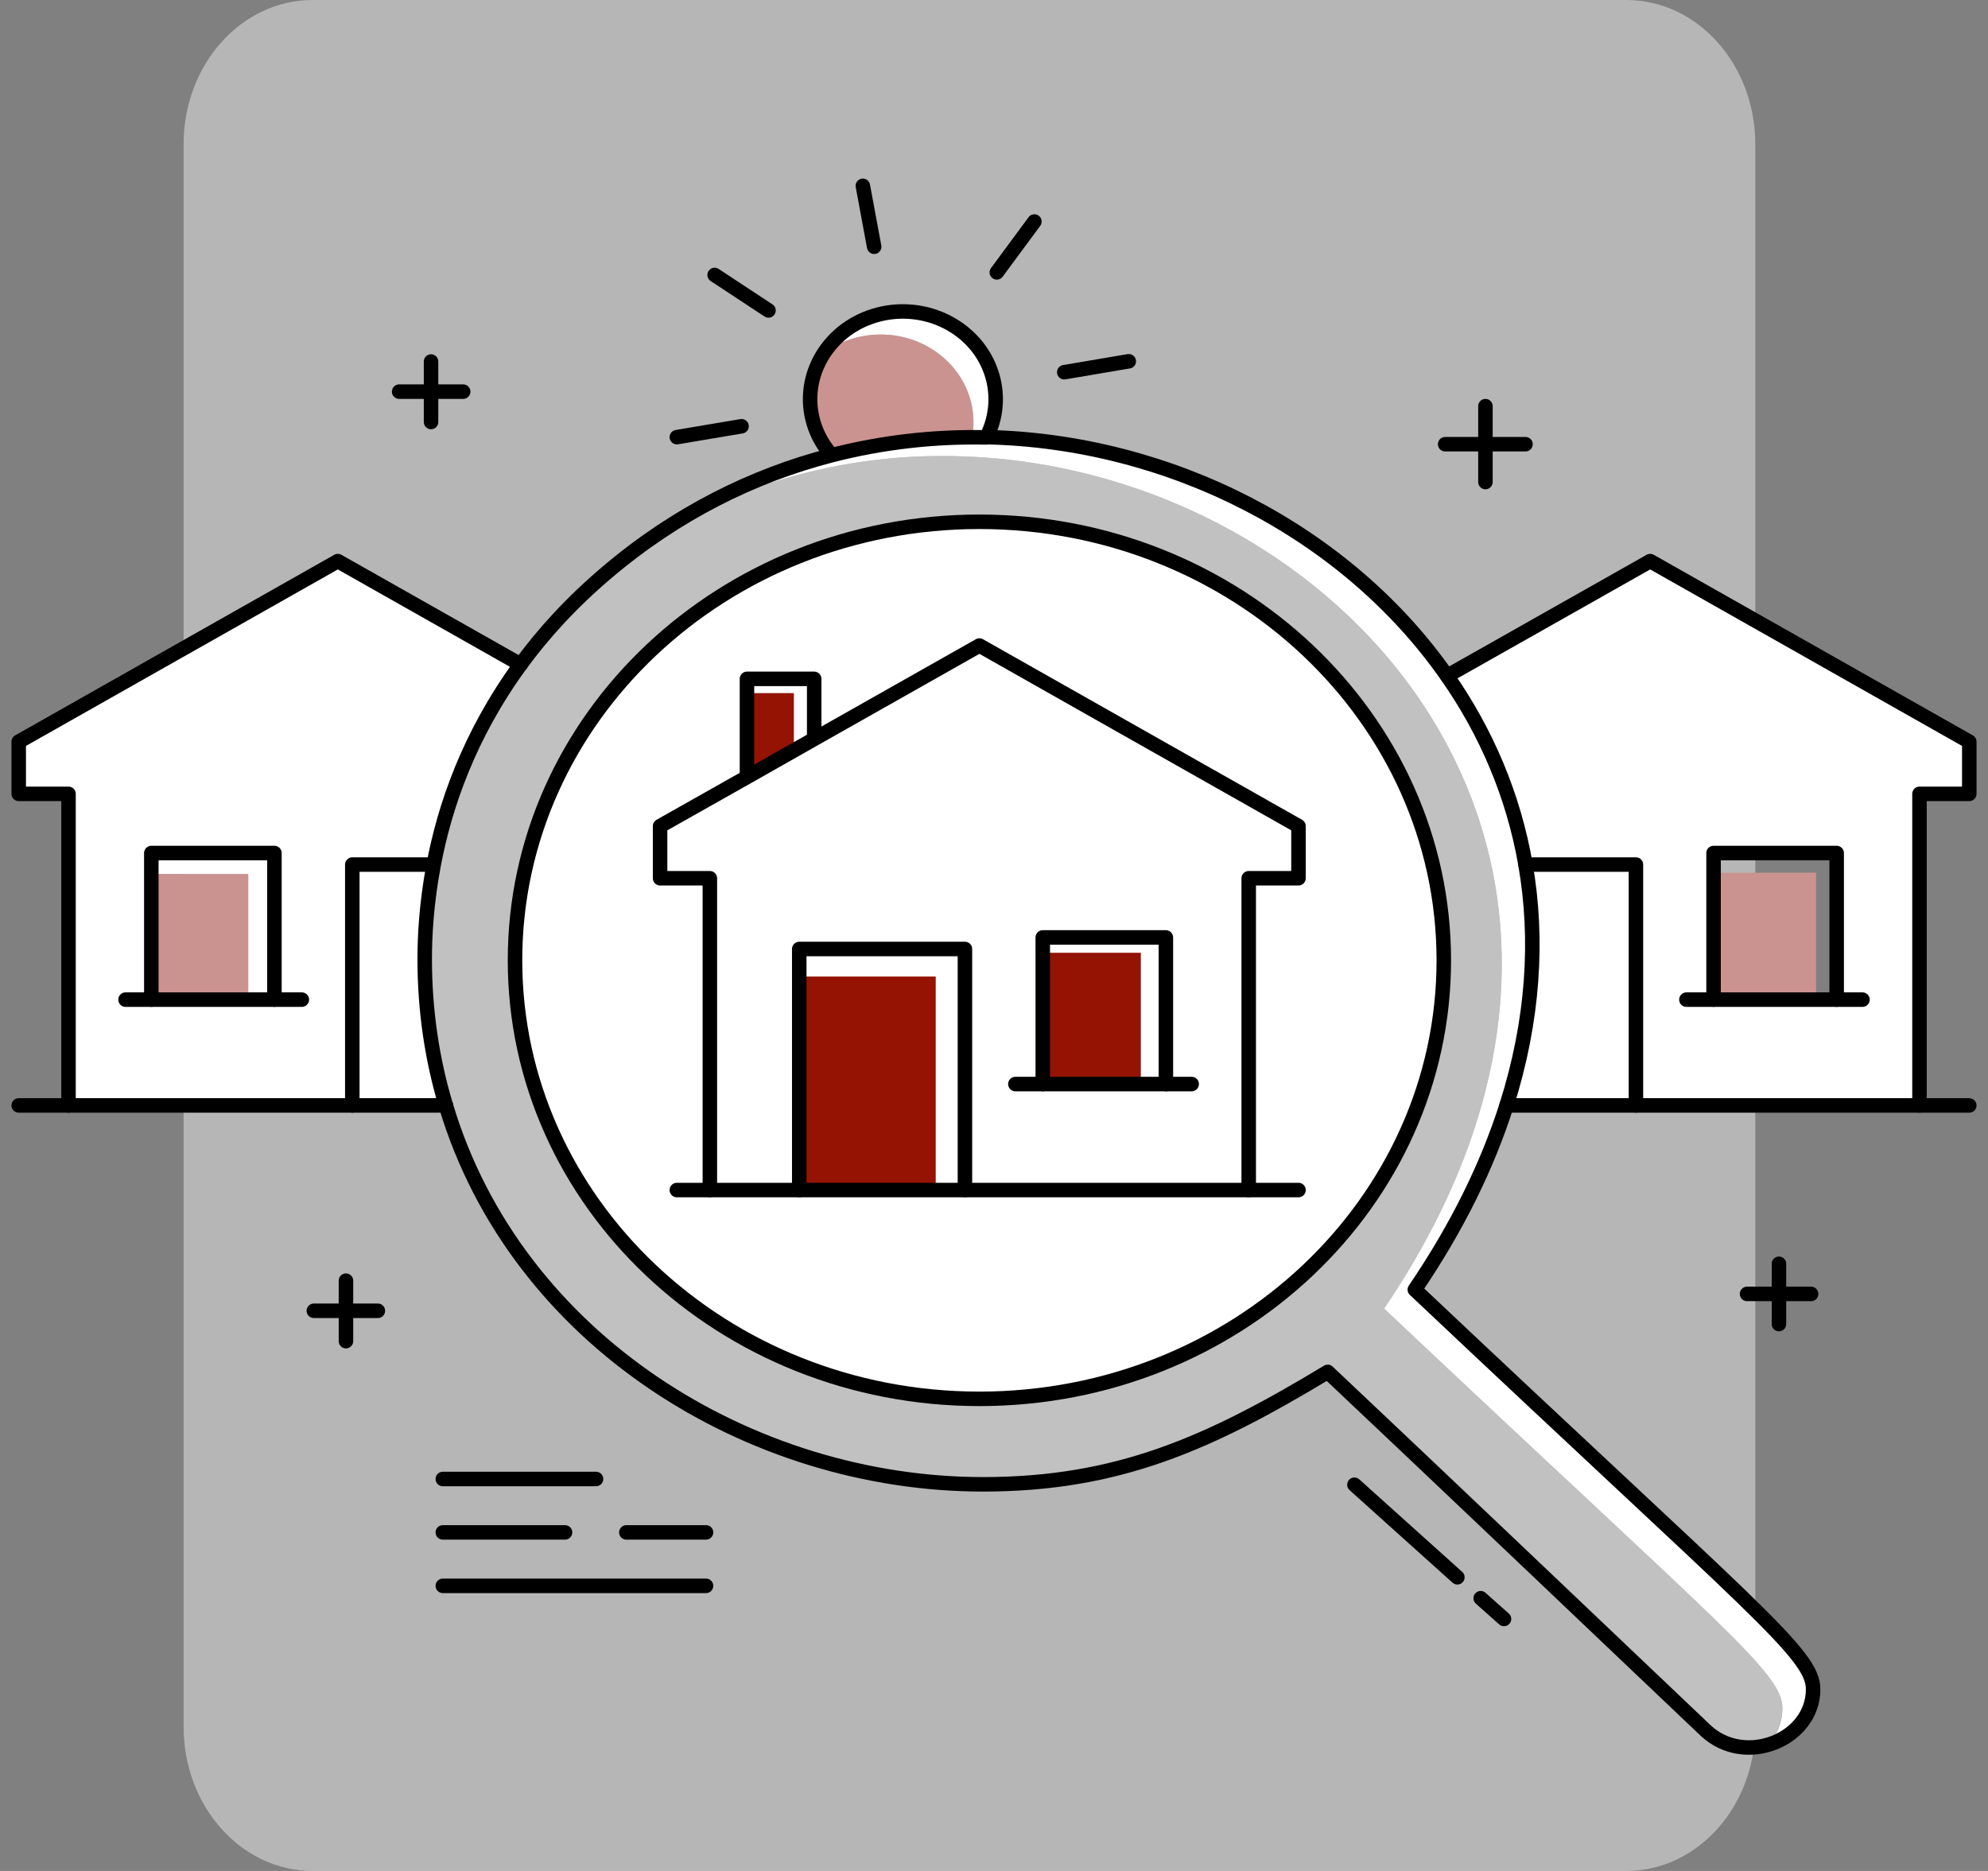 <svg width="85" height="80" viewBox="0 0 85 80" fill="none" xmlns="http://www.w3.org/2000/svg">
<rect x="0" y="0" width="85" height="80" fill="#808080" stroke="none"/>
<g clip-path="url(#clip0_281_15297)">
<path opacity="0.5" d="M69.535 0H13.365C10.319 0 7.85 2.759 7.85 6.163V73.837C7.85 77.241 10.319 80 13.365 80H69.535C72.581 80 75.05 77.241 75.05 73.837V6.163C75.05 2.759 72.581 0 69.535 0Z" fill="#EDEDED"/>
<path d="M18.382 36.959L18.537 36.986C18.217 38.64 18.159 40.038 18.159 40.98C18.159 43.209 18.479 45.311 19.069 47.267H15.063V36.959H18.391H18.382Z" fill="white"/>
<path d="M11.734 42.743V36.475H6.47V42.743H11.734ZM14.444 23.992L22.252 28.415C20.036 31.44 19.011 34.51 18.537 36.996L18.382 36.968H15.053V47.276H2.929V33.953H0.8V31.723L14.444 24.002V23.992ZM64.402 47.267C65.573 43.611 65.776 40.148 65.215 36.959H69.937V47.267H64.402Z" fill="white"/>
<path d="M73.266 42.743H78.53V36.475H73.266V42.743ZM84.2 31.714V33.944H82.071V47.267H69.937V36.959H65.215C64.702 33.989 63.531 31.275 61.867 28.899L70.547 23.983L84.19 31.705L84.2 31.714ZM41.876 22.311C52.849 22.311 61.732 30.709 61.732 41.062C61.732 51.415 52.839 59.813 41.876 59.813C30.913 59.813 22.02 51.415 22.02 41.062C22.02 30.709 30.913 22.311 41.876 22.311ZM31.938 33.094L31.996 33.194L28.223 35.333V37.562H30.351V50.894H53.391V37.562H55.519V35.333L41.876 27.602L34.831 31.586L34.812 31.549V29.018H31.938V33.085V33.094Z" fill="white"/>
<path d="M44.585 46.353H49.849V40.084H44.585V46.353ZM55.519 35.323V37.553H53.391V50.885H41.257V40.578H34.173V50.885H30.351V37.553H28.223V35.323L31.996 33.185L34.831 31.586L41.876 27.602L55.519 35.333V35.323Z" fill="white"/>
<path d="M49.849 40.084V46.353H48.775V40.742H44.585V40.084H49.849Z" fill="white"/>
<path d="M48.775 40.742H44.585V46.362H48.775V40.742Z" fill="#941303"/>
<path d="M59.177 55.957C60.996 53.27 62.283 50.638 63.096 48.089C64.267 44.434 64.47 40.971 63.919 37.782C63.406 34.821 62.225 32.098 60.571 29.722C56.284 23.581 48.746 19.679 40.87 19.506C38.663 19.451 36.438 19.698 34.241 20.273C32.171 20.812 30.119 21.635 28.165 22.777C27.41 23.289 26.674 23.846 25.958 24.449C24.459 25.72 23.249 27.054 22.262 28.397C20.046 31.431 19.02 34.492 18.546 36.977C18.227 38.631 18.169 40.02 18.169 40.971C18.169 43.2 18.488 45.302 19.069 47.257C22.069 57.282 32.093 63.441 42.031 63.441C47.778 63.441 51.688 61.704 56.768 58.634C61.238 62.865 68.466 69.737 72.927 73.977C73.701 74.698 74.727 74.835 75.608 74.57C75.975 74.159 76.198 73.629 76.198 73.026C76.198 71.509 73.779 69.727 59.167 55.938L59.177 55.957ZM52.21 57.081C49.201 58.817 45.659 59.813 41.876 59.813C30.913 59.813 22.02 51.415 22.02 41.062C22.02 34.803 25.262 29.265 30.255 25.857C30.255 25.857 30.255 25.857 30.264 25.857C33.525 23.627 37.541 22.311 41.876 22.311C52.839 22.311 61.732 30.709 61.732 41.062C61.732 47.842 57.919 53.782 52.21 57.081Z" fill="#C1C1C1"/>
<path d="M77.523 72.222C77.523 73.392 76.672 74.278 75.617 74.589C75.985 74.177 76.207 73.647 76.207 73.044C76.207 71.528 73.788 69.746 59.177 55.957C60.996 53.27 62.283 50.638 63.096 48.089C64.267 44.434 64.47 40.971 63.919 37.781C63.406 34.821 62.225 32.098 60.571 29.722C56.284 23.581 48.746 19.679 40.87 19.506C38.663 19.451 36.438 19.698 34.241 20.273C32.17 20.812 30.119 21.635 28.165 22.777C30.506 21.196 33.003 20.1 35.548 19.442C37.744 18.875 39.97 18.628 42.185 18.674C50.062 18.848 57.6 22.741 61.877 28.89C63.541 31.266 64.712 33.98 65.225 36.95C65.776 40.13 65.573 43.602 64.412 47.257C63.599 49.807 62.322 52.439 60.493 55.125C75.104 68.923 77.523 70.696 77.523 72.213V72.222Z" fill="white"/>
<path d="M59.177 55.957C60.996 53.27 62.283 50.638 63.096 48.089C64.267 44.434 64.47 40.971 63.919 37.782C63.406 34.821 62.225 32.098 60.571 29.722C56.284 23.581 48.746 19.679 40.87 19.506C38.663 19.451 36.438 19.698 34.241 20.273C32.171 20.812 30.119 21.635 28.165 22.777C27.41 23.289 26.674 23.846 25.958 24.449C24.459 25.72 23.249 27.054 22.262 28.397C20.046 31.431 19.02 34.492 18.546 36.977C18.227 38.631 18.169 40.02 18.169 40.971C18.169 43.2 18.488 45.302 19.069 47.257C22.069 57.282 32.093 63.441 42.031 63.441C47.778 63.441 51.688 61.704 56.768 58.634C61.238 62.865 68.466 69.737 72.927 73.977C73.701 74.698 74.727 74.835 75.608 74.57C75.975 74.159 76.198 73.629 76.198 73.026C76.198 71.509 73.779 69.727 59.167 55.938L59.177 55.957ZM52.21 57.081C48.94 59.319 44.914 60.644 40.56 60.644C29.597 60.644 20.704 52.247 20.704 41.894C20.704 35.104 24.526 29.155 30.245 25.866C30.245 25.866 30.245 25.866 30.255 25.866C33.516 23.636 37.531 22.32 41.866 22.32C52.83 22.32 61.722 30.718 61.722 41.071C61.722 47.851 57.91 53.791 52.2 57.09L52.21 57.081Z" fill="#C1C1C1"/>
<path d="M40.008 41.756H34.173V50.885H40.008V41.756Z" fill="#941303"/>
<path d="M41.257 40.578H34.319V50.721H41.257V40.578Z" fill="white"/>
<path d="M40.008 41.756H34.173V50.885H40.008V41.756Z" fill="#941303"/>
<path d="M42.176 18.692C41.973 18.692 41.769 18.692 41.566 18.692C41.818 17.303 41.227 15.851 39.931 14.982C38.48 14.023 36.573 14.114 35.238 15.083C35.277 15.028 35.306 14.973 35.344 14.928C36.602 13.228 39.07 12.817 40.87 14.005C42.486 15.074 42.998 17.075 42.176 18.692Z" fill="white"/>
<path d="M41.566 18.683C39.563 18.683 37.531 18.939 35.538 19.451C34.473 18.236 34.309 16.472 35.238 15.083C36.573 14.105 38.47 14.014 39.931 14.982C41.237 15.841 41.818 17.303 41.566 18.692V18.683Z" fill="#CB9390"/>
<path d="M33.941 32.089V29.64H31.938V29.027H34.812V31.559L34.831 31.586L33.941 32.089Z" fill="white"/>
<path d="M33.941 29.64V32.089L31.996 33.194L31.938 33.094V29.64H33.941Z" fill="#941303"/>
<path d="M11.734 36.475V42.743H10.612V37.379H6.47V36.475H11.734Z" fill="white"/>
<path d="M10.612 37.379H6.47V42.743H10.612V37.379Z" fill="#CB9390"/>
<path d="M10.612 37.379H6.47V42.743H10.612V37.379Z" fill="#CB9390"/>
<path d="M77.649 37.315H73.034V42.743H77.649V37.315Z" fill="#CB9390"/>
<path d="M41.876 22.311C30.913 22.311 22.02 30.709 22.02 41.062C22.02 51.415 30.913 59.813 41.876 59.813C52.839 59.813 61.732 51.415 61.732 41.062C61.732 30.709 52.839 22.311 41.876 22.311Z" stroke="black" stroke-width="0.62" stroke-linecap="round" stroke-linejoin="round"/>
<path d="M42.176 18.692C50.052 18.866 57.59 22.759 61.877 28.909C63.541 31.285 64.712 34.008 65.225 36.968C65.776 40.148 65.573 43.621 64.412 47.276C63.599 49.825 62.322 52.457 60.493 55.143C75.095 68.933 77.523 70.714 77.523 72.231C77.523 74.379 74.63 75.576 72.937 74.004C68.476 69.764 61.248 62.883 56.768 58.661C51.688 61.732 47.778 63.468 42.031 63.468C32.093 63.468 22.068 57.309 19.069 47.285C18.479 45.329 18.159 43.228 18.159 40.998C18.159 40.048 18.227 38.659 18.537 37.005C19.001 34.519 20.036 31.458 22.252 28.424C23.23 27.081 24.449 25.747 25.949 24.477C28.91 21.964 32.18 20.337 35.538 19.469C37.734 18.903 39.96 18.656 42.166 18.702L42.176 18.692Z" stroke="black" stroke-width="0.62" stroke-linecap="round" stroke-linejoin="round"/>
<path d="M30.351 50.885V37.553H28.223V35.323L31.996 33.194L34.831 31.586L41.876 27.602L55.519 35.323V37.553H53.391V50.885" stroke="black" stroke-width="0.62" stroke-linecap="round" stroke-linejoin="round"/>
<path d="M34.173 50.885V40.578H41.257V50.885" stroke="black" stroke-width="0.62" stroke-linecap="round" stroke-linejoin="round"/>
<path d="M44.585 46.353V40.084H49.849V46.353" stroke="black" stroke-width="0.62" stroke-linecap="round" stroke-linejoin="round"/>
<path d="M43.414 46.353H44.585H49.849H50.952" stroke="black" stroke-width="0.62" stroke-linecap="round" stroke-linejoin="round"/>
<path d="M31.938 33.094V29.027H34.812V31.559" stroke="black" stroke-width="0.62" stroke-linecap="round" stroke-linejoin="round"/>
<path d="M28.939 50.885H30.351H34.173H41.257H53.391H55.519" stroke="black" stroke-width="0.62" stroke-linecap="round" stroke-linejoin="round"/>
<path d="M61.877 28.899L70.556 23.992L84.2 31.714V33.944H82.071V47.267" stroke="black" stroke-width="0.62" stroke-linecap="round" stroke-linejoin="round"/>
<path d="M65.225 36.968H69.947V47.267" stroke="black" stroke-width="0.62" stroke-linecap="round" stroke-linejoin="round"/>
<path d="M73.266 42.743V36.475H78.53V42.743" stroke="black" stroke-width="0.62" stroke-linecap="round" stroke-linejoin="round"/>
<path d="M72.105 42.743H73.266H78.53H79.633" stroke="black" stroke-width="0.62" stroke-linecap="round" stroke-linejoin="round"/>
<path d="M64.412 47.267H69.947H82.071H84.2" stroke="black" stroke-width="0.62" stroke-linecap="round" stroke-linejoin="round"/>
<path d="M22.262 28.415L14.444 23.992L0.8 31.714V33.944H2.929V47.267" stroke="black" stroke-width="0.62" stroke-linecap="round" stroke-linejoin="round"/>
<path d="M18.382 36.968H15.063V47.267" stroke="black" stroke-width="0.62" stroke-linecap="round" stroke-linejoin="round"/>
<path d="M11.734 42.743V36.475H6.47V42.743" stroke="black" stroke-width="0.62" stroke-linecap="round" stroke-linejoin="round"/>
<path d="M12.905 42.743H11.734H6.47H5.367" stroke="black" stroke-width="0.62" stroke-linecap="round" stroke-linejoin="round"/>
<path d="M19.069 47.267H15.063H2.929H0.8" stroke="black" stroke-width="0.62" stroke-linecap="round" stroke-linejoin="round"/>
<path d="M42.621 11.647L44.227 9.472" stroke="black" stroke-width="0.62" stroke-linecap="round" stroke-linejoin="round"/>
<path d="M30.555 11.757L32.858 13.274" stroke="black" stroke-width="0.62" stroke-linecap="round" stroke-linejoin="round"/>
<path d="M28.939 18.692L31.706 18.226" stroke="black" stroke-width="0.62" stroke-linecap="round" stroke-linejoin="round"/>
<path d="M45.504 15.915L48.262 15.448" stroke="black" stroke-width="0.62" stroke-linecap="round" stroke-linejoin="round"/>
<path d="M36.893 7.946L37.376 10.551" stroke="black" stroke-width="0.62" stroke-linecap="round" stroke-linejoin="round"/>
<path d="M35.548 19.451C34.435 18.19 34.309 16.335 35.354 14.918C36.612 13.219 39.079 12.808 40.879 13.996C42.495 15.065 43.008 17.066 42.185 18.683" stroke="black" stroke-width="0.62" stroke-linecap="round" stroke-linejoin="round"/>
<path d="M14.792 54.76V57.346" stroke="black" stroke-width="0.62" stroke-linecap="round" stroke-linejoin="round"/>
<path d="M16.156 56.048H13.418" stroke="black" stroke-width="0.62" stroke-linecap="round" stroke-linejoin="round"/>
<path d="M76.062 54.038V56.615" stroke="black" stroke-width="0.62" stroke-linecap="round" stroke-linejoin="round"/>
<path d="M77.436 55.326H74.698" stroke="black" stroke-width="0.62" stroke-linecap="round" stroke-linejoin="round"/>
<path d="M18.43 15.458V18.044" stroke="black" stroke-width="0.62" stroke-linecap="round" stroke-linejoin="round"/>
<path d="M19.804 16.746H17.066" stroke="black" stroke-width="0.62" stroke-linecap="round" stroke-linejoin="round"/>
<path d="M63.512 17.367V20.611" stroke="black" stroke-width="0.62" stroke-linecap="round" stroke-linejoin="round"/>
<path d="M65.225 18.994H61.79" stroke="black" stroke-width="0.62" stroke-linecap="round" stroke-linejoin="round"/>
<path d="M63.309 68.338L64.306 69.225" stroke="black" stroke-width="0.62" stroke-linecap="round" stroke-linejoin="round"/>
<path d="M57.91 63.486L62.312 67.443" stroke="black" stroke-width="0.62" stroke-linecap="round" stroke-linejoin="round"/>
<path d="M18.933 63.24H25.484" stroke="black" stroke-width="0.62" stroke-linecap="round" stroke-linejoin="round"/>
<path d="M26.781 65.524H30.187" stroke="black" stroke-width="0.62" stroke-linecap="round" stroke-linejoin="round"/>
<path d="M18.933 65.524H24.159" stroke="black" stroke-width="0.62" stroke-linecap="round" stroke-linejoin="round"/>
<path d="M18.933 67.809H30.187" stroke="black" stroke-width="0.62" stroke-linecap="round" stroke-linejoin="round"/>
</g>
<defs>
<clipPath id="clip0_281_15297">
<rect width="84" height="80" fill="white" transform="translate(0.5)"/>
</clipPath>
</defs>
</svg>
